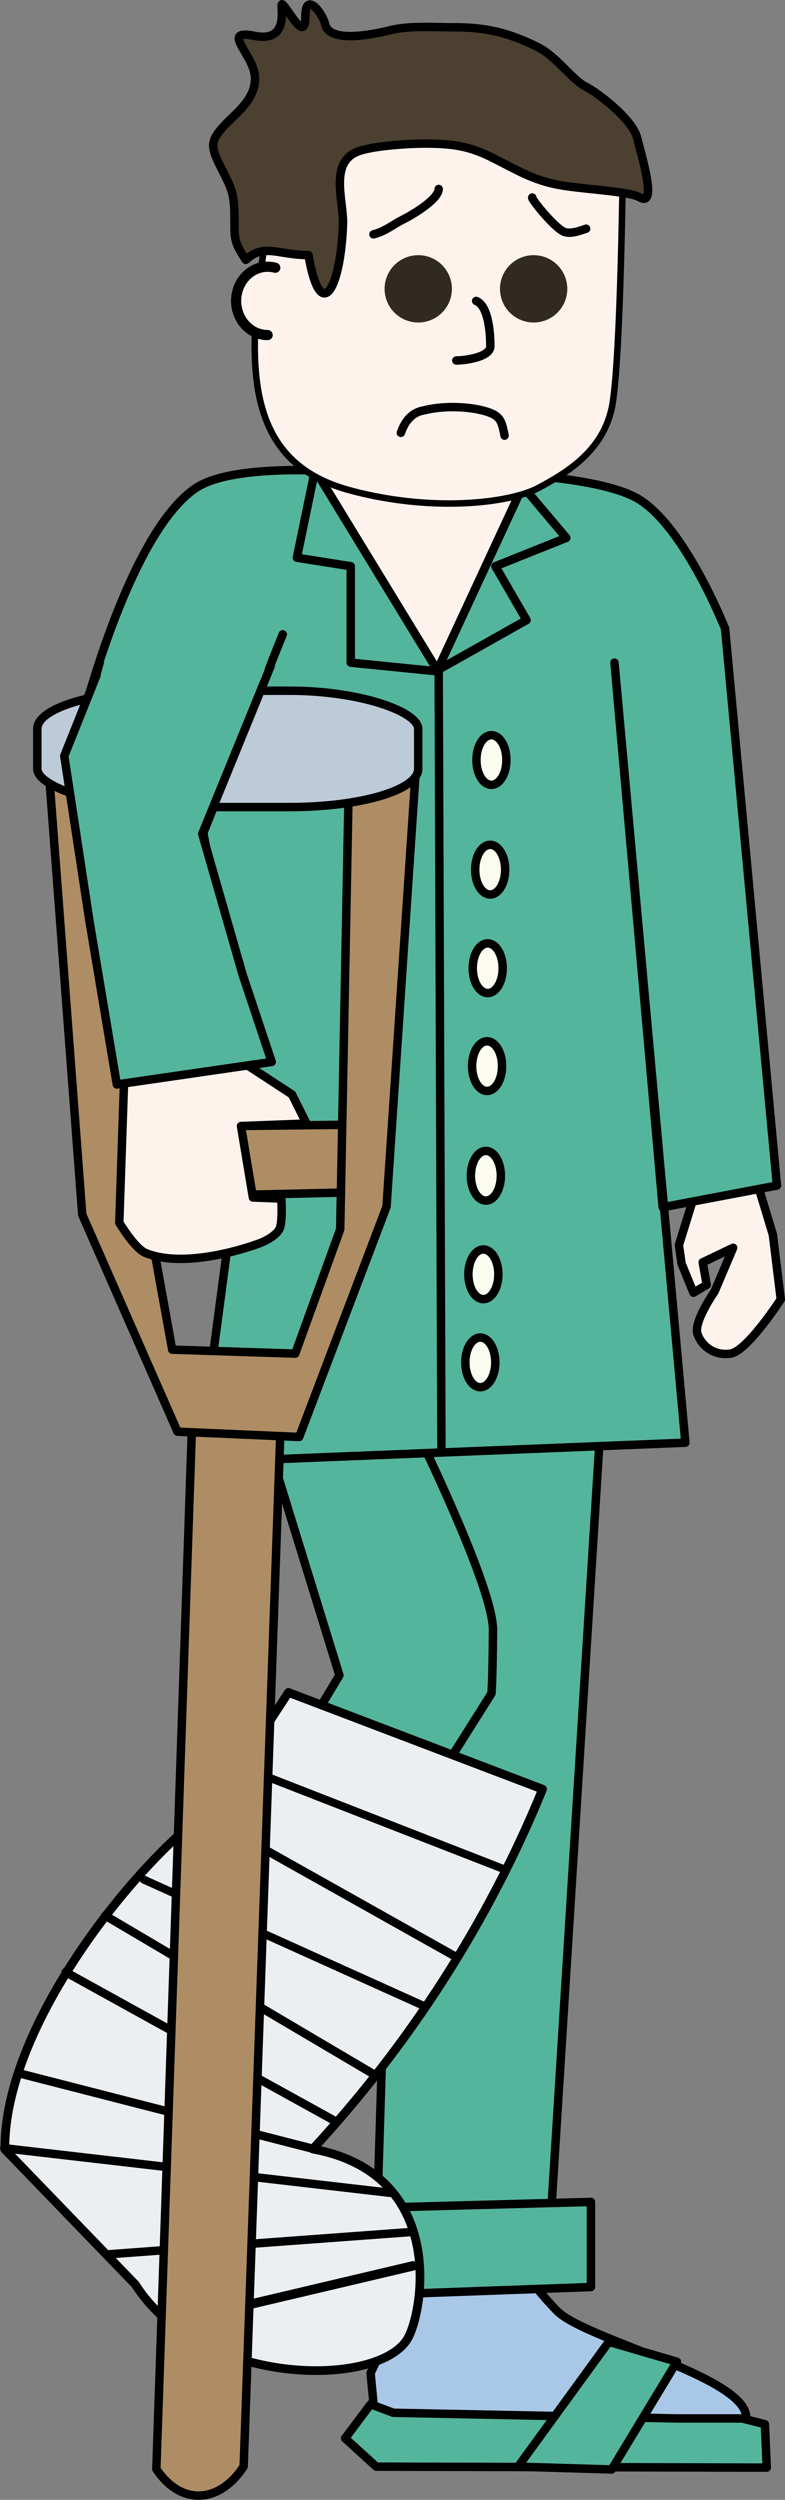 <?xml version="1.0" encoding="UTF-8" standalone="no"?>
<!-- Created with Inkscape (http://www.inkscape.org/) -->

<svg
   xmlns:dc="http://purl.org/dc/elements/1.1/"
   xmlns:cc="http://creativecommons.org/ns#"
   xmlns:rdf="http://www.w3.org/1999/02/22-rdf-syntax-ns#"
   xmlns:svg="http://www.w3.org/2000/svg"
   xmlns="http://www.w3.org/2000/svg"
   xmlns:sodipodi="http://sodipodi.sourceforge.net/DTD/sodipodi-0.dtd"
   xmlns:inkscape="http://www.inkscape.org/namespaces/inkscape"
   width="34.121mm"
   height="108.635mm"
   viewBox="0 0 120.902 384.926"
   id="svg14281"
   version="1.1"
   inkscape:version="0.91 r13725"
   sodipodi:docname="characters.svg">
  <rect x="0" y="0" width="120.902" height="384.926" fill="#808080" stroke="none"/>
  <defs
     id="defs14283" />
  <sodipodi:namedview
     id="base"
     pagecolor="#ffffff"
     bordercolor="#666666"
     borderopacity="1.0"
     inkscape:pageopacity="0.0"
     inkscape:pageshadow="2"
     inkscape:zoom="3.3763976"
     inkscape:cx="-19.543751"
     inkscape:cy="260.69571"
     inkscape:document-units="px"
     inkscape:current-layer="layer1"
     showgrid="false"
     inkscape:window-width="1920"
     inkscape:window-height="1056"
     inkscape:window-x="1920"
     inkscape:window-y="24"
     inkscape:window-maximized="1"
     fit-margin-top="0"
     fit-margin-left="0"
     fit-margin-right="0"
     fit-margin-bottom="0" />
  <g
     inkscape:label="Layer 1"
     inkscape:groupmode="layer"
     id="layer1"
     transform="translate(-50.977,-35.931)">
    <path
       id="path6"
       d="M 143.434,255.893 135.573,381.244 108.93,381.244 112.861,254.147 143.434,255.894 Z"
       inkscape:connector-curvature="0"
       style="fill:#54b59d;fill-rule:evenodd;stroke:#000000;stroke-width:1.301;stroke-linecap:round;stroke-linejoin:round" />
    <path
       id="path8"
       d="M 112.86,391.285 108.056,401.331 108.929,410.502 C 108.929,410.502 159.154,417.262 165.129,410.084 171.033,402.99 141.507,396.637 136.74,391.74 131.973,386.843 131.204,384.297 131.204,384.297 L 110.676,384.734 112.86,391.285 Z"
       inkscape:connector-curvature="0"
       style="fill:#a9c8e7;fill-rule:evenodd;stroke:#000000;stroke-width:1.301;stroke-linecap:round;stroke-linejoin:round" />
    <path
       id="path10"
       d="M 108.059,406.139 104.129,411.38 108.933,415.747 169.07,415.895 168.781,409.208 165.275,408.323 155.229,408.323 111.554,407.449 108.06,406.139 Z"
       inkscape:connector-curvature="0"
       style="fill:#54b59d;fill-rule:evenodd;stroke:#000000;stroke-width:1.301;stroke-linecap:round;stroke-linejoin:round" />
    <path
       id="path12"
       d="M 130.767,415.746 144.744,396.528 155.226,399.586 145.18,416.182 130.767,415.745 Z"
       inkscape:connector-curvature="0"
       style="fill:#54b59d;fill-rule:evenodd;stroke:#000000;stroke-width:1.301;stroke-linecap:round;stroke-linejoin:round" />
    <path
       id="path14"
       d="M 90.586,252.833 103.252,293.889 66.564,355.035 82.724,366.391 126.672,296.688 C 126.672,296.688 126.851,294.817 126.905,286.945 126.959,279.074 110.676,247.158 110.676,247.158 L 90.585,252.836 Z"
       inkscape:connector-curvature="0"
       style="fill:#54b59d;fill-rule:evenodd;stroke:#000000;stroke-width:1.301;stroke-linecap:round;stroke-linejoin:round" />
    <path
       id="path16"
       d="M 167.969,219.298 170.007,226.022 171.229,236.006 C 171.229,236.006 166.06,243.993 163.487,244.36 160.913,244.727 159.009,243.15 158.393,241.304 157.776,239.457 161.042,234.784 161.042,234.784 L 163.894,228.06 159.208,230.301 159.819,233.765 157.782,234.987 155.948,230.505 155.54,227.652 158.189,219.094 166.339,216.446 167.969,219.298 Z"
       inkscape:connector-curvature="0"
       style="fill:#fef2ec;fill-rule:evenodd;stroke:#000000;stroke-width:1.301;stroke-linecap:round;stroke-linejoin:round" />
    <path
       id="path18"
       d="M 80.539,261.134 156.535,258.076 145.616,137.966 153.041,221.822 170.637,218.482 162.65,132.724 C 162.65,132.724 156.098,116.094 148.619,112.386 138.246,107.243 105.434,108.702 105.434,108.702 105.434,108.702 87.303,106.914 81.109,111.095 70.414,118.316 63.069,148.883 63.069,148.883 L 67.873,200.858 89.711,199.984 83.16,249.338 80.539,261.13 Z"
       inkscape:connector-curvature="0"
       style="fill:#54b59d;fill-rule:evenodd;stroke:#000000;stroke-width:1.301;stroke-linecap:round;stroke-linejoin:round" />
    <path
       id="path20"
       d="M 105.415,209.109 69.35,209.516 70.572,220.315 106.637,219.5 105.415,209.109 Z"
       inkscape:connector-curvature="0"
       style="fill:#ae8d64;fill-rule:evenodd;stroke:#000000;stroke-width:1.301;stroke-linecap:round;stroke-linejoin:round" />
    <path
       id="path22"
       d="M 89.279,200.865 82.291,164.177 94.52,133.604"
       inkscape:connector-curvature="0"
       style="fill:none;stroke:#000000;stroke-width:1.301;stroke-linecap:round;stroke-linejoin:round" />
    <path
       id="path24"
       d="M 99.759,108.708 118.335,139.145 131.643,110.455 99.76,108.708 Z"
       inkscape:connector-curvature="0"
       style="fill:#fef2ec;fill-rule:evenodd;stroke:#000000;stroke-width:1.301;stroke-linecap:round;stroke-linejoin:round" />
    <path
       id="path26"
       d="M 99.32,109.142 96.699,121.807 104.997,123.118 104.997,137.968 118.1,139.278 132.076,131.416 127.272,123.118 138.191,118.75 131.203,110.452"
       inkscape:connector-curvature="0"
       style="fill:none;stroke:#000000;stroke-width:1.301;stroke-linecap:round;stroke-linejoin:round" />
    <path
       id="path28"
       d="M 118.54,139.276 118.963,258.867"
       inkscape:connector-curvature="0"
       style="fill:none;stroke:#000000;stroke-width:1.301;stroke-linecap:round;stroke-linejoin:round" />
    <path
       style="fill:#fef2ec;fill-opacity:1;fill-rule:evenodd;stroke:#000000;stroke-width:1px;stroke-linecap:butt;stroke-linejoin:miter;stroke-opacity:1"
       d="M 92.738,68.113 C 88.065,92.571 88.749,106.884 104.585,111.355 117.4,114.879 129.463,113.428 133.906,111.059 138.349,108.689 143.68,105.431 145.161,98.916 146.642,92.4 146.938,58.636 146.938,58.636 L 106.658,50.047 Z"
       id="path17600"
       inkscape:connector-curvature="0"
       sodipodi:nodetypes="ccszccc" />
    <path
       id="path32"
       d="M 88.839,75.947 C 91.625,73.353 93.796,75.208 98.488,75.208 100.376,86.214 103.516,80.203 103.811,70.2 103.811,66.603 101.824,61.12 105.873,59.351 108.066,58.392 113.89,58.04 116.355,58.04 120.771,58.04 123.258,58.435 126.837,60.224 130.967,62.289 133.333,63.898 138.193,64.592 142.398,65.192 147.969,65.436 149.549,66.339 152.206,67.857 149.854,60.136 149.112,57.167 148.381,54.242 142.934,50.147 141.25,49.306 139.056,48.208 136.731,44.644 133.825,43.191 129.562,41.059 125.994,40.134 121.16,40.134 117.679,40.134 113.992,39.851 111.114,40.57 107.954,41.36 101.771,42.509 101.068,39.697 100.589,37.78 98.011,34.609 98.011,38.387 98.011,42.59 95.688,37.811 94.517,36.64 93.76,35.883 96.149,42.644 90.149,41.444 85.112,40.436 89.507,43.908 90.149,47.122 90.848,50.613 87.66,53.105 86.219,54.547 83.268,57.497 83.297,58.312 84.908,61.535 86.659,65.036 87.092,65.515 87.092,69.833 87.092,72.708 87.013,73.209 88.839,75.948 Z"
       inkscape:connector-curvature="0"
       style="fill:#4c4030;fill-rule:evenodd;stroke:#000000;stroke-width:1.301;stroke-linecap:round;stroke-linejoin:round" />
    <path
       id="path34"
       d="M 112.718,102.577 C 113.853,99.294 115.988,99.197 116.462,99.078 119.611,98.291 124.082,98.545 126.508,99.515 128.087,100.146 128.285,100.977 128.692,103.009"
       inkscape:connector-curvature="0"
       style="fill:none;stroke:#000000;stroke-width:1.301;stroke-linecap:round;stroke-linejoin:round" />
    <path
       id="path36"
       d="M 124.313,82.265 C 126.064,82.966 126.497,86.652 126.497,89.253 126.497,90.905 122.652,91.437 121.256,91.437"
       inkscape:connector-curvature="0"
       style="fill:none;stroke:#000000;stroke-width:1.301;stroke-linecap:round;stroke-linejoin:round" />
    <path
       id="path38"
       d="M 118.54,65.027 C 118.54,66.533 114.868,68.828 112.862,69.831 111.548,70.488 110.291,71.566 108.495,72.015"
       inkscape:connector-curvature="0"
       style="fill:none;stroke:#000000;stroke-width:1.301;stroke-linecap:round;stroke-linejoin:round" />
    <path
       id="path40"
       d="M 132.954,66.34 C 132.712,66.461 136.153,70.779 137.758,71.581 138.857,72.131 140.827,71.251 141.252,71.144"
       inkscape:connector-curvature="0"
       style="fill:none;stroke:#000000;stroke-width:1.301;stroke-linecap:round;stroke-linejoin:round" />
    <path
       id="path46"
       d="M 104.126,376.004 141.992,374.986 141.992,388.088 101.942,389.543 104.126,376.004 Z"
       inkscape:connector-curvature="0"
       style="fill:#54b59d;fill-rule:evenodd;stroke:#000000;stroke-width:1.301;stroke-linecap:round;stroke-linejoin:round" />
    <path
       id="path48"
       d="M 95.405,296.533 134.541,311.428 C 126.173,331.95 113.945,350.832 99.143,366.84 120.039,370.683 116.103,392.298 113.698,396.133 109.002,403.7 81.819,403.406 71.837,387.715 L 51.732,366.899 C 51.521,347.666 72.328,322.073 83.912,314.125 L 95.405,296.533 Z"
       inkscape:connector-curvature="0"
       style="fill:#eceff2;fill-rule:evenodd;stroke:#000000;stroke-width:1.339;stroke-linecap:round;stroke-linejoin:round" />
    <path
       id="path50"
       d="M 87.594,307.763 128.436,323.685"
       inkscape:connector-curvature="0"
       style="fill:none;stroke:#000000;stroke-width:1.229;stroke-linecap:round;stroke-linejoin:round" />
    <path
       id="path52"
       d="M 82.187,315.339 120.952,337.109"
       inkscape:connector-curvature="0"
       style="fill:none;stroke:#000000;stroke-width:1.301;stroke-linecap:round;stroke-linejoin:round" />
    <path
       id="path54"
       d="M 73.087,325.336 116.401,344.874"
       inkscape:connector-curvature="0"
       style="fill:none;stroke:#000000;stroke-width:1.241;stroke-linecap:round;stroke-linejoin:round" />
    <path
       id="path56"
       d="M 67.197,330.904 108.254,355.157"
       inkscape:connector-curvature="0"
       style="fill:none;stroke:#000000;stroke-width:1.301;stroke-linecap:round;stroke-linejoin:round" />
    <path
       id="path58"
       d="M 61.089,339.595 102.72,362.606"
       inkscape:connector-curvature="0"
       style="fill:none;stroke:#000000;stroke-width:1.301;stroke-linecap:round;stroke-linejoin:round" />
    <path
       id="path60"
       d="M 53.83,355.155 99.183,366.803"
       inkscape:connector-curvature="0"
       style="fill:none;stroke:#000000;stroke-width:1.301;stroke-linecap:round;stroke-linejoin:round" />
    <path
       id="path62"
       d="M 51.637,366.713 111.122,373.588"
       inkscape:connector-curvature="0"
       style="fill:none;stroke:#000000;stroke-width:1.301;stroke-linecap:round;stroke-linejoin:round" />
    <path
       id="path64"
       d="M 67.866,383.034 114.556,379.597"
       inkscape:connector-curvature="0"
       style="fill:none;stroke:#000000;stroke-width:1.301;stroke-linecap:round;stroke-linejoin:round" />
    <path
       id="path66"
       d="M 77.968,393.465 114.578,384.831"
       inkscape:connector-curvature="0"
       style="fill:none;stroke:#000000;stroke-width:1.451;stroke-linecap:round;stroke-linejoin:round" />
    <path
       id="path68"
       d="M 80.762,249.247 75.057,416.124 C 78.928,421.897 84.837,421.353 88.505,415.716 L 94.414,249.248 80.763,249.248 Z"
       inkscape:connector-curvature="0"
       style="fill:#ae8d64;fill-rule:evenodd;stroke:#000000;stroke-width:1.301;stroke-linecap:round;stroke-linejoin:round" />
    <path
       id="path70"
       d="M 58.345,152.668 63.643,222.965 78.313,256.381 97.058,257.196 110.507,221.742 115.193,151.854 104.802,150.835 103.375,225.208 96.448,244.361 77.499,243.75 74.035,224.597 70.367,153.284 58.346,152.672 Z"
       inkscape:connector-curvature="0"
       style="fill:#ae8d64;fill-rule:evenodd;stroke:#000000;stroke-width:1.301;stroke-linecap:round;stroke-linejoin:round" />
    <rect
       id="rect72"
       ry="5.878"
       rx="19.808"
       height="17.917"
       width="58.667"
       y="142.287"
       x="56.722"
       style="fill:#bdcad8;fill-rule:evenodd;stroke:#000000;stroke-width:1.301;stroke-linecap:round;stroke-linejoin:round" />
    <path
       id="path74"
       d="M 70.164,200.146 69.349,224.189 C 69.349,224.189 71.698,228.173 73.424,228.876 78.253,230.84 85.832,229.199 90.743,227.449 91.861,227.051 93.422,226.243 94.003,225.208 94.543,224.247 94.303,220.49 94.303,220.49 L 89.928,220.318 88.095,209.315 98.187,208.933 95.945,204.451 87.483,198.924 70.163,200.146 Z"
       inkscape:connector-curvature="0"
       style="fill:#fef2ec;fill-rule:evenodd;stroke:#000000;stroke-width:1.301;stroke-linecap:round;stroke-linejoin:round" />
    <path
       id="path76"
       d="M 128.97,153.036 A 2.307,3.824 0 0 1 124.357,153.036 2.307,3.824 0 1 1 128.97,153.036 Z"
       inkscape:connector-curvature="0"
       style="fill:#fbfbf0;fill-rule:evenodd;stroke:#000000;stroke-width:1.301;stroke-linecap:round;stroke-linejoin:round" />
    <path
       id="path78"
       d="M 128.778,169.919 A 2.307,3.824 0 0 1 124.165,169.919 2.307,3.824 0 1 1 128.778,169.919 Z"
       inkscape:connector-curvature="0"
       style="fill:#fbfbf0;fill-rule:evenodd;stroke:#000000;stroke-width:1.301;stroke-linecap:round;stroke-linejoin:round" />
    <path
       id="path80"
       d="M 128.4,185.095 A 2.307,3.824 0 0 1 123.787,185.095 2.307,3.824 0 1 1 128.4,185.095 Z"
       inkscape:connector-curvature="0"
       style="fill:#fbfbf0;fill-rule:evenodd;stroke:#000000;stroke-width:1.301;stroke-linecap:round;stroke-linejoin:round" />
    <path
       id="path82"
       d="M 128.301,200.171 A 2.307,3.824 0 0 1 123.688,200.171 2.307,3.824 0 1 1 128.301,200.171 Z"
       inkscape:connector-curvature="0"
       style="fill:#fbfbf0;fill-rule:evenodd;stroke:#000000;stroke-width:1.301;stroke-linecap:round;stroke-linejoin:round" />
    <path
       id="path84"
       d="M 128.115,217.051 A 2.307,3.824 0 0 1 123.502,217.051 2.307,3.824 0 1 1 128.115,217.051 Z"
       inkscape:connector-curvature="0"
       style="fill:#fbfbf0;fill-rule:evenodd;stroke:#000000;stroke-width:1.301;stroke-linecap:round;stroke-linejoin:round" />
    <path
       id="path86"
       d="M 127.731,232.226 A 2.307,3.824 0 0 1 123.118,232.226 2.307,3.824 0 1 1 127.731,232.226 Z"
       inkscape:connector-curvature="0"
       style="fill:#fbfbf0;fill-rule:evenodd;stroke:#000000;stroke-width:1.301;stroke-linecap:round;stroke-linejoin:round" />
    <path
       id="path88"
       d="M 127.26,245.791 A 2.307,3.824 0 0 1 122.647,245.791 2.307,3.824 0 1 1 127.26,245.791 Z"
       inkscape:connector-curvature="0"
       style="fill:#fbfbf0;fill-rule:evenodd;stroke:#000000;stroke-width:1.301;stroke-linecap:round;stroke-linejoin:round" />
    <path
       id="path90"
       d="M 92.822,199.446 68.971,202.915 64.779,177.908 60.876,152.322 66.369,138.59 82.703,137.289 92.677,138.445 82.125,164.32 88.341,186.003 92.822,199.446 Z"
       inkscape:connector-curvature="0"
       style="fill:#54b59d;fill-rule:evenodd;stroke:#000000;stroke-width:1.301;stroke-linecap:round;stroke-linejoin:round" />
    <path
       id="path92"
       d="M 67.067,137.752 66.447,139.94 91.252,140.273 92.923,135.672 67.067,137.752 Z"
       inkscape:connector-curvature="0"
       style="fill:#54b59d;fill-rule:evenodd" />
    <path
       id="path94"
       d="M 92.197,87.521 A 4.852,5.261 0 1 1 93.372,77.156"
       inkscape:connector-curvature="0"
       style="fill:#fef2ec;fill-rule:evenodd;stroke:#000000;stroke-width:1.568;stroke-linecap:round;stroke-linejoin:round" />
    <path
       style="opacity:1;fill:none;fill-opacity:1;stroke:none;stroke-width:1;stroke-miterlimit:4;stroke-dasharray:none;stroke-dashoffset:0;stroke-opacity:1"
       id="path17590"
       ry="21.473"
       rx="28.433"
       cy="98.471"
       cx="142.495" />
    <circle
       style="opacity:1;fill:#302a22;fill-opacity:1;stroke:none;stroke-width:1;stroke-miterlimit:4;stroke-dasharray:none;stroke-dashoffset:0;stroke-opacity:1"
       id="path17596"
       cx="115.395"
       cy="80.405"
       r="5.183" />
    <circle
       r="5.183"
       cy="80.405"
       cx="133.166"
       id="circle17598"
       style="opacity:1;fill:#302a22;fill-opacity:1;stroke:none;stroke-width:1;stroke-miterlimit:4;stroke-dasharray:none;stroke-dashoffset:0;stroke-opacity:1" />
  </g>
</svg>
